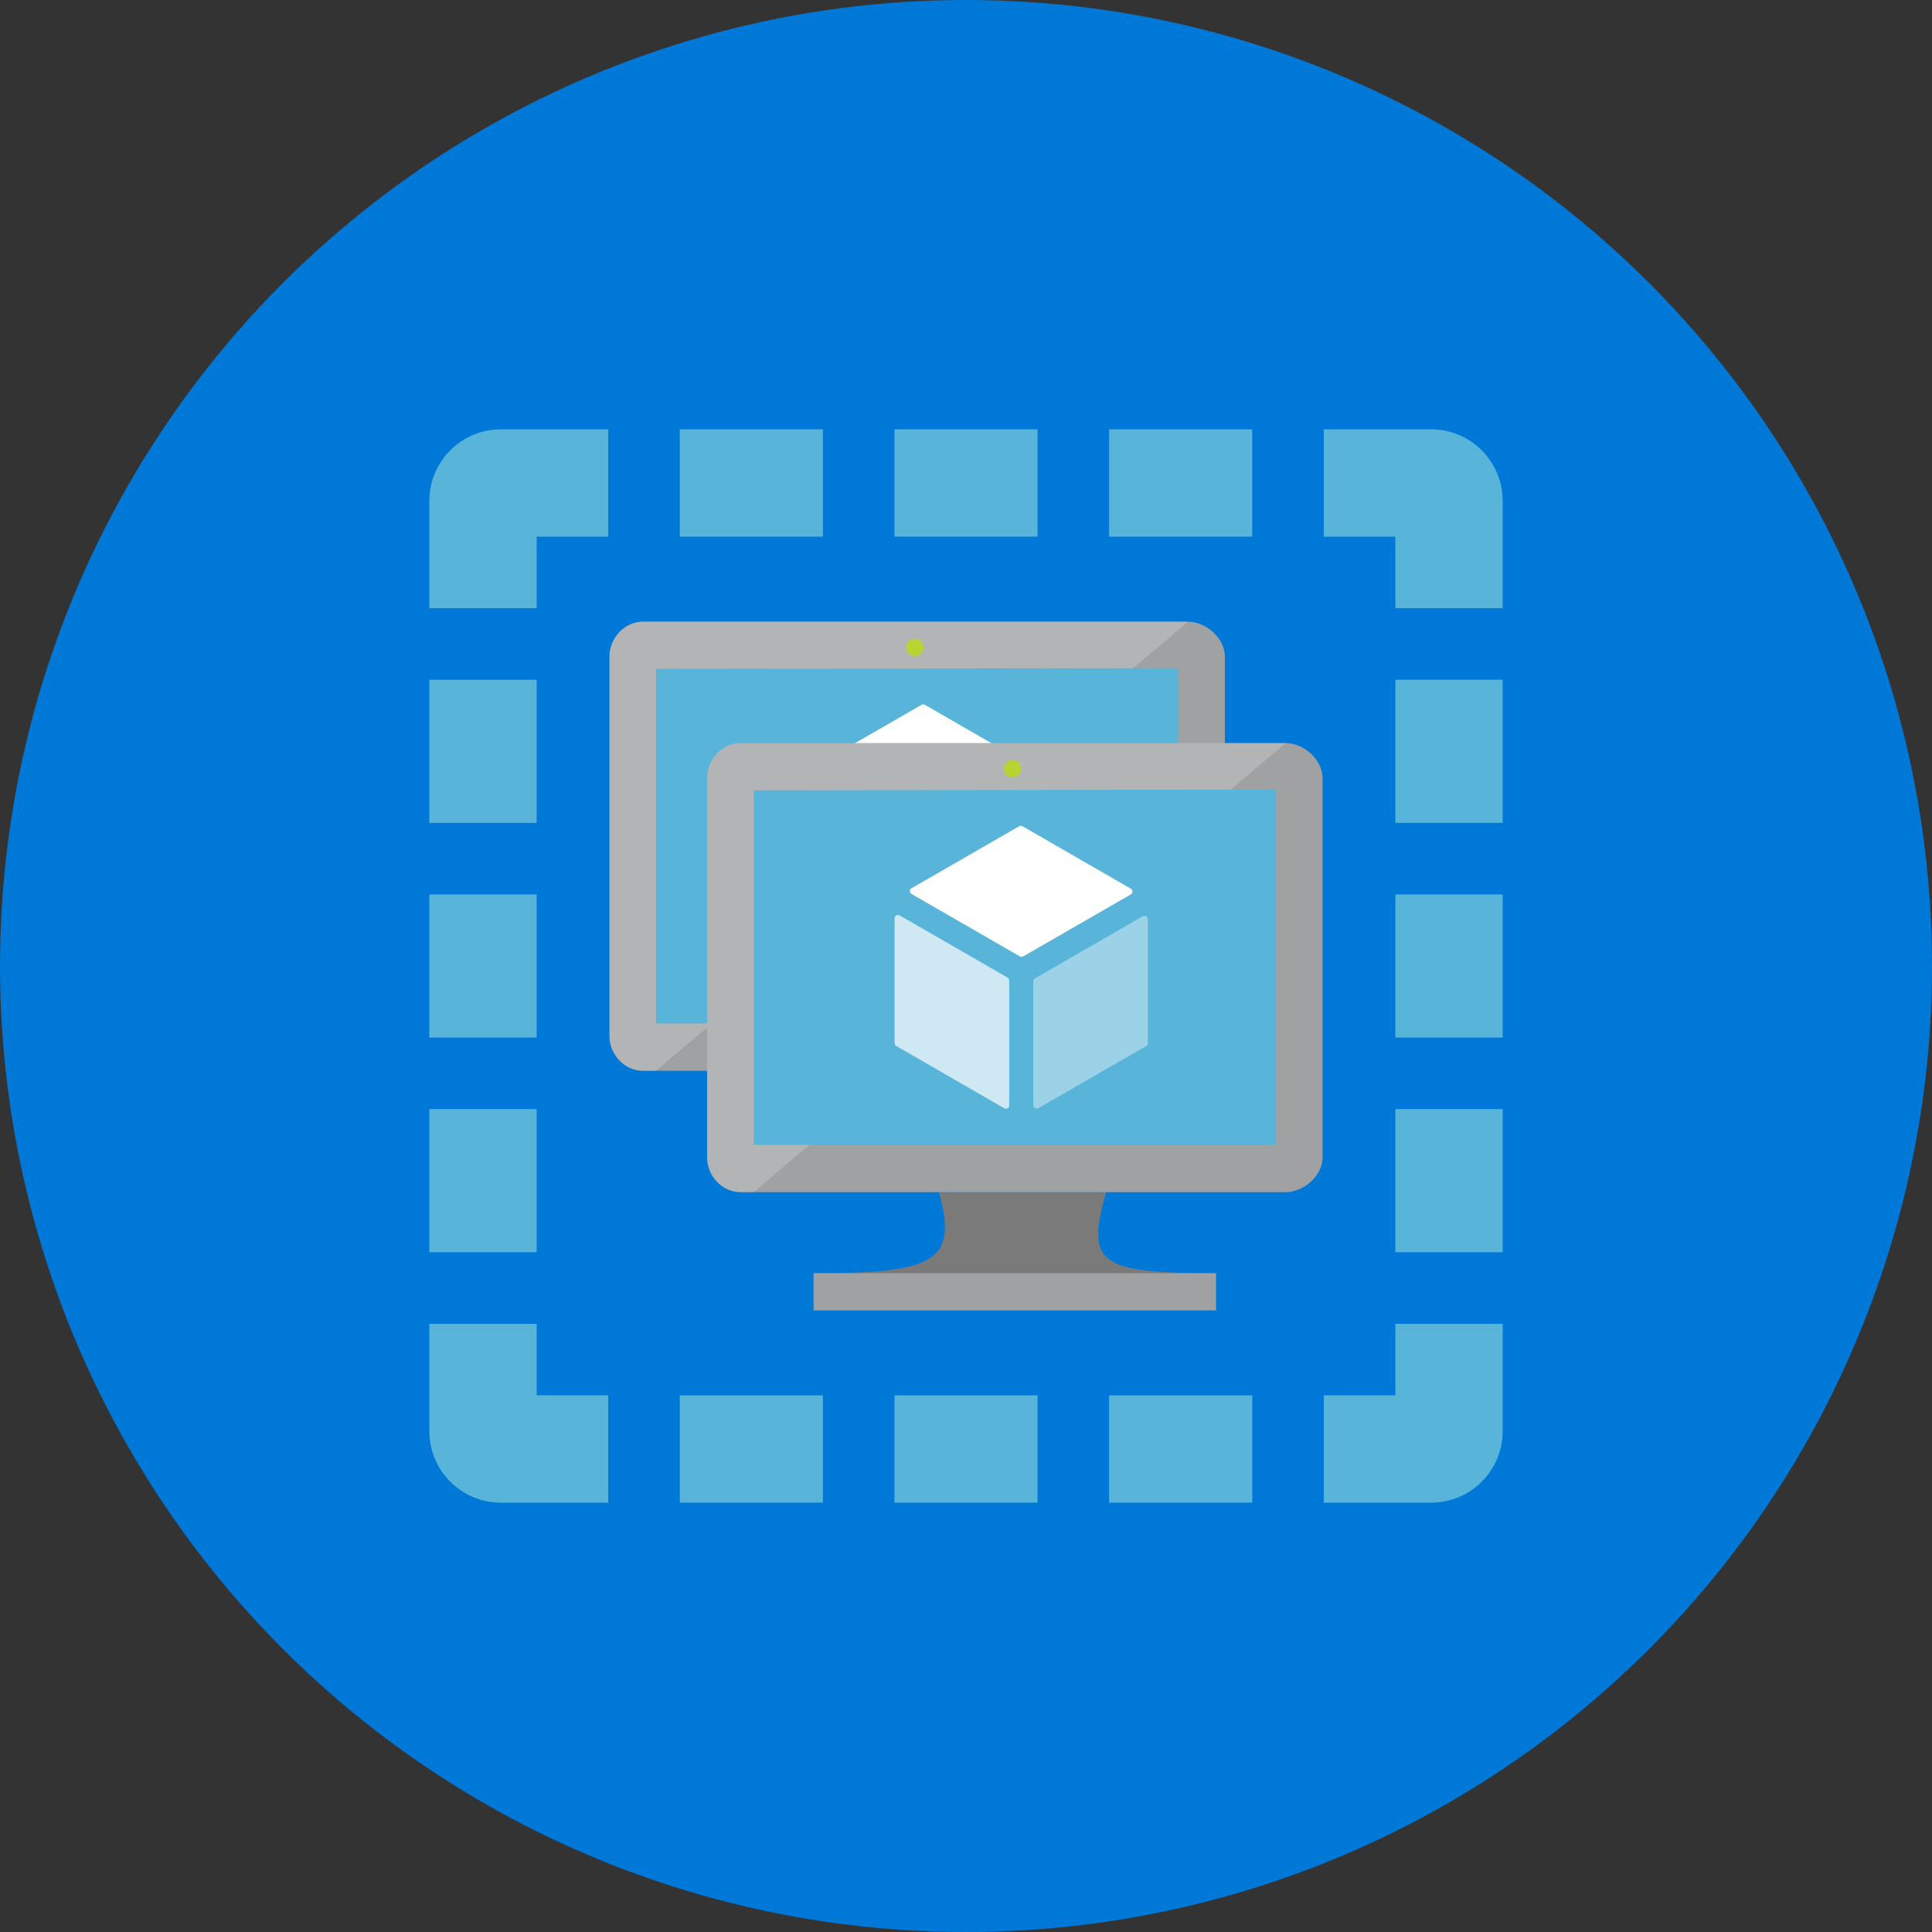 <?xml version="1.0" encoding="UTF-8" standalone="no"?>
<svg width="90px" height="90px" viewBox="0 0 90 90" version="1.1" xmlns="http://www.w3.org/2000/svg" xmlns:xlink="http://www.w3.org/1999/xlink">
    <rect x="0" y="0" width="90" height="90" fill="#333333" stroke="none"/>
    <!-- Generator: Sketch 41.2 (35397) - http://www.bohemiancoding.com/sketch -->
    <title>Compute-&amp;-Networking-copy_Amazon-EC2-Instance</title>
    <desc>Created with Sketch.</desc>
    <defs></defs>
    <g id="Page-1" stroke="none" stroke-width="1" fill="none" fill-rule="evenodd">
        <g id="blank">
            <g id="Page-1">
                <g id="blank">
                    <g id="Page-1">
                        <g id="Compute-&amp;-Networking-copy_Amazon-EC2-Instance">
                            <g id="Layer_1" fill="#0078D7">
                                <circle id="Oval-1" cx="45" cy="45" r="45"></circle>
                            </g>
                            <g id="Azure-Virtual-Machines---Availability-Set_COLOR" transform="translate(20, 20)">
                                <g id="Layer_1">
                                    <rect id="Rectangle-path" fill="#59B4D9" x="21.667" y="0" width="6.667" height="5"></rect>
                                    <rect id="Rectangle-path" fill="#59B4D9" x="11.667" y="0" width="6.667" height="5"></rect>
                                    <path d="M45,45 L41.667,45 L41.667,50 L46.667,50 C48.508,50 50,48.507 50,46.667 L50,41.667 L45,41.667 L45,45 Z" id="Shape" fill="#59B4D9"></path>
                                    <rect id="Rectangle-path" fill="#59B4D9" x="0" y="31.667" width="5" height="6.667"></rect>
                                    <rect id="Rectangle-path" fill="#59B4D9" x="21.667" y="45" width="6.667" height="5"></rect>
                                    <rect id="Rectangle-path" fill="#59B4D9" x="45" y="31.667" width="5" height="6.667"></rect>
                                    <rect id="Rectangle-path" fill="#59B4D9" x="31.667" y="45" width="6.667" height="5"></rect>
                                    <rect id="Rectangle-path" fill="#59B4D9" x="11.667" y="45" width="6.667" height="5"></rect>
                                    <path d="M5,45 L5,41.667 L0,41.667 L0,46.667 C0,48.508 1.493,50 3.333,50 L8.333,50 L8.333,45 L5,45 Z" id="Shape" fill="#59B4D9"></path>
                                    <rect id="Rectangle-path" fill="#59B4D9" x="0" y="11.667" width="5" height="6.667"></rect>
                                    <path d="M5,5 L8.333,5 L8.333,0 L3.333,0 C1.493,0 0,1.493 0,3.333 L0,8.333 L5,8.333 L5,5 Z" id="Shape" fill="#59B4D9"></path>
                                    <rect id="Rectangle-path" fill="#59B4D9" x="0" y="21.667" width="5" height="6.667"></rect>
                                    <rect id="Rectangle-path" fill="#59B4D9" x="45" y="21.667" width="5" height="6.667"></rect>
                                    <rect id="Rectangle-path" fill="#59B4D9" x="45" y="11.666" width="5" height="6.667"></rect>
                                    <rect id="Rectangle-path" fill="#59B4D9" x="31.666" y="0" width="6.667" height="5"></rect>
                                    <path d="M45,5 L45,8.333 L50,8.333 L50,3.333 C50,1.492 48.507,0 46.667,0 L41.667,0 L41.667,5 L45,5 Z" id="Shape" fill="#59B4D9"></path>
                                    <path d="M35.328,8.959 L9.949,8.959 C9.086,8.959 8.391,9.729 8.391,10.589 L8.391,28.264 C8.391,29.119 9.086,29.881 9.949,29.881 L35.328,29.881 C36.188,29.881 37.06,29.119 37.06,28.264 L37.06,10.59 C37.061,9.727 36.189,8.959 35.328,8.959" id="Shape" fill="#A0A1A2"></path>
                                    <path d="M35.346,8.961 C35.34,8.961 35.334,8.959 35.328,8.959 L9.949,8.959 C9.086,8.959 8.391,9.729 8.391,10.589 L8.391,28.263 C8.391,29.118 9.086,29.88 9.949,29.88 L10.553,29.88 L35.346,8.961 Z" id="Shape" fill="#FFFFFF" opacity="0.2"></path>
                                    <polygon id="Shape" fill="#59B4D9" points="34.881 27.678 10.564 27.678 10.564 11.163 34.881 11.127"></polygon>
                                    <path d="M23.022,10.159 C23.022,10.384 22.84,10.565 22.615,10.565 C22.39,10.565 22.209,10.383 22.209,10.159 C22.209,9.934 22.39,9.753 22.615,9.753 C22.84,9.752 23.022,9.933 23.022,10.159" id="Shape" fill="#B8D432"></path>
                                    <path d="M23.039,18.919 C23.013,18.919 22.987,18.911 22.962,18.897 L17.913,15.987 C17.867,15.96 17.838,15.909 17.838,15.855 C17.838,15.801 17.867,15.75 17.913,15.723 L22.931,12.832 C22.978,12.806 23.035,12.806 23.082,12.832 L28.132,15.744 C28.179,15.771 28.207,15.822 28.207,15.876 C28.207,15.931 28.179,15.981 28.132,16.008 L23.116,18.898 C23.091,18.912 23.067,18.919 23.039,18.919" id="Shape" fill="#FFFFFF"></path>
                                    <path d="M31.531,35.535 L30.848,35.535 L24.088,35.535 L23.735,35.535 C24.672,38.838 23.413,39.311 17.901,39.311 L17.901,41.041 L24.912,41.041 L30.031,41.041 L36.647,41.041 L36.647,39.312 C31.134,39.311 30.593,38.84 31.531,35.535" id="Shape" fill="#7A7A7A"></path>
                                    <path d="M39.877,14.614 L14.498,14.614 C13.635,14.614 12.94,15.384 12.94,16.244 L12.94,33.919 C12.94,34.774 13.635,35.536 14.498,35.536 L39.877,35.536 C40.737,35.536 41.609,34.774 41.609,33.919 L41.609,16.244 C41.609,15.382 40.737,14.614 39.877,14.614" id="Shape" fill="#A0A1A2"></path>
                                    <path d="M39.895,14.616 C39.889,14.616 39.883,14.614 39.877,14.614 L14.497,14.614 C13.634,14.614 12.939,15.384 12.939,16.244 L12.939,33.918 C12.939,34.773 13.634,35.535 14.497,35.535 L15.101,35.535 L39.895,14.616 Z" id="Shape" fill="#FFFFFF" opacity="0.2"></path>
                                    <polygon id="Shape" fill="#59B4D9" points="39.429 33.333 15.112 33.333 15.112 16.818 39.429 16.782"></polygon>
                                    <rect id="Rectangle-path" fill="#A0A1A2" x="17.901" y="39.311" width="18.745" height="1.73"></rect>
                                    <path d="M27.571,15.814 C27.571,16.039 27.389,16.22 27.164,16.22 C26.939,16.22 26.758,16.038 26.758,15.814 C26.758,15.59 26.939,15.408 27.164,15.408 C27.389,15.407 27.571,15.589 27.571,15.814" id="Shape" fill="#B8D432"></path>
                                    <path d="M27.587,24.575 C27.561,24.575 27.535,24.567 27.51,24.553 L22.461,21.643 C22.415,21.616 22.386,21.565 22.386,21.511 C22.386,21.457 22.415,21.406 22.461,21.379 L27.479,18.488 C27.526,18.462 27.583,18.462 27.63,18.488 L32.68,21.4 C32.727,21.427 32.755,21.478 32.755,21.532 C32.755,21.587 32.727,21.637 32.68,21.664 L27.664,24.554 C27.64,24.566 27.615,24.575 27.587,24.575" id="Shape" fill="#FFFFFF"></path>
                                    <path d="M26.861,31.648 C26.832,31.648 26.807,31.641 26.784,31.628 L21.751,28.727 C21.702,28.7 21.673,28.651 21.673,28.595 L21.673,22.773 C21.673,22.718 21.702,22.668 21.751,22.641 C21.798,22.613 21.854,22.613 21.905,22.641 L26.938,25.541 C26.982,25.57 27.013,25.619 27.013,25.674 L27.013,31.496 C27.013,31.552 26.984,31.601 26.938,31.628 C26.913,31.641 26.886,31.648 26.861,31.648" id="Shape" fill="#FFFFFF" opacity="0.7"></path>
                                    <path d="M28.287,31.648 C28.259,31.648 28.233,31.641 28.208,31.628 C28.164,31.601 28.134,31.551 28.134,31.496 L28.134,25.71 C28.134,25.656 28.163,25.606 28.208,25.578 L33.241,22.679 C33.289,22.652 33.345,22.652 33.393,22.679 C33.441,22.706 33.47,22.756 33.47,22.811 L33.47,28.596 C33.47,28.652 33.441,28.702 33.393,28.728 L28.362,31.629 C28.339,31.641 28.312,31.648 28.287,31.648" id="Shape" fill="#FFFFFF" opacity="0.4"></path>
                                </g>
                            </g>
                        </g>
                    </g>
                </g>
            </g>
        </g>
    </g>
</svg>